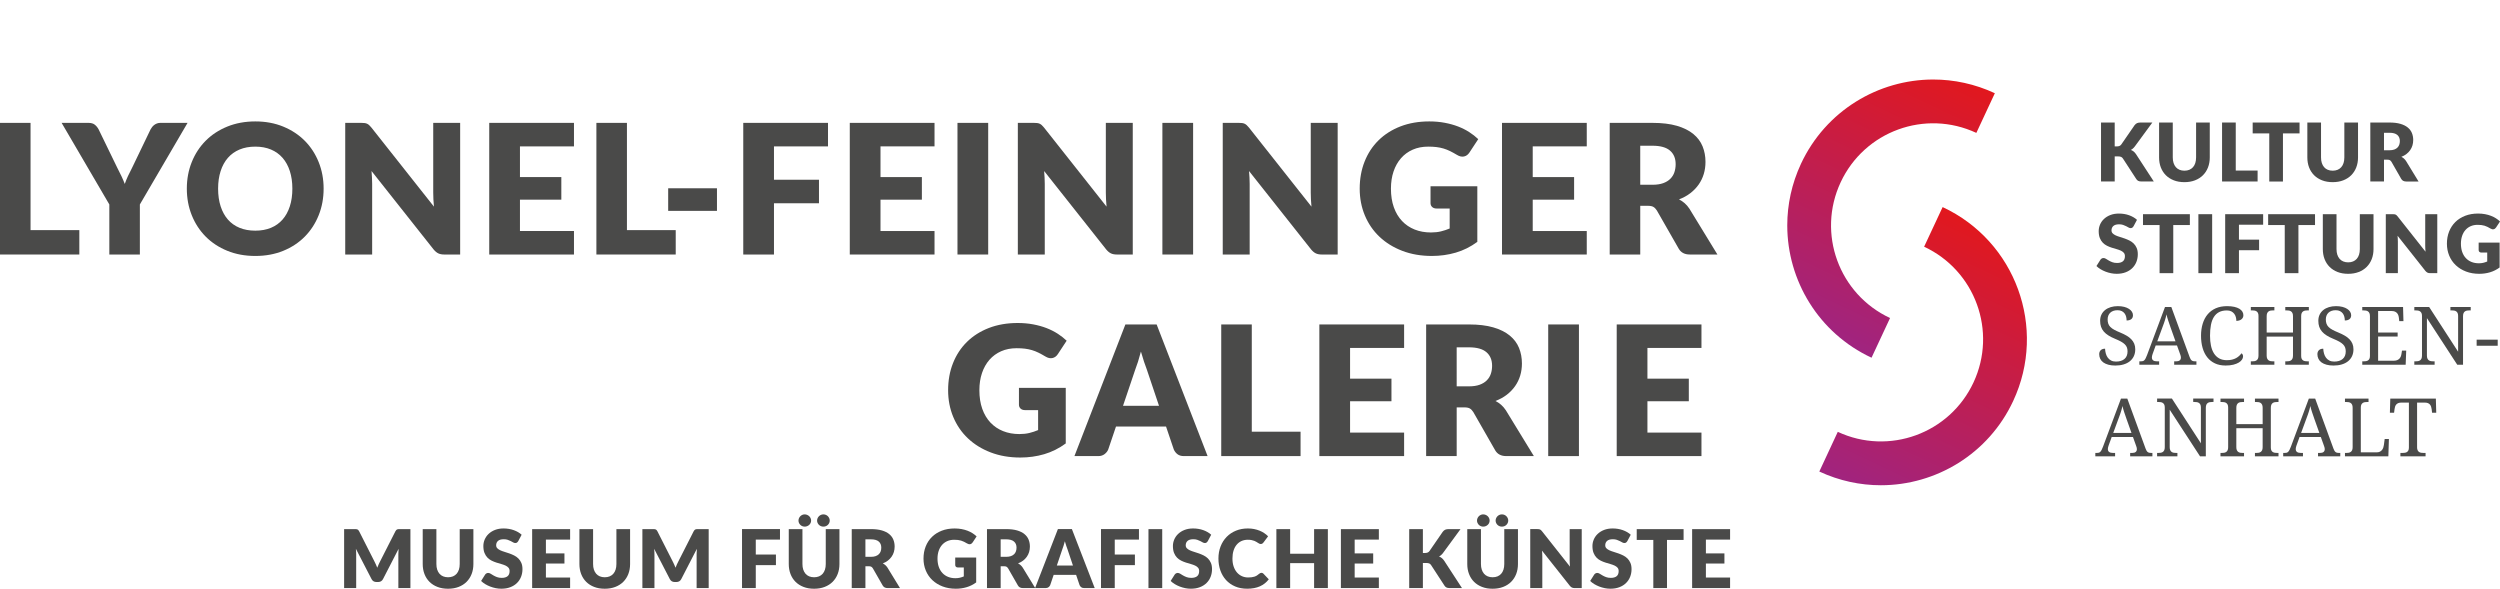 <?xml version="1.0" encoding="utf-8"?>
<!-- Generator: Adobe Illustrator 16.0.4, SVG Export Plug-In . SVG Version: 6.00 Build 0)  -->
<!DOCTYPE svg PUBLIC "-//W3C//DTD SVG 1.1//EN" "http://www.w3.org/Graphics/SVG/1.1/DTD/svg11.dtd">
<svg version="1.1" xmlns="http://www.w3.org/2000/svg" xmlns:xlink="http://www.w3.org/1999/xlink" x="0px" y="0px"
	 viewBox="0 0 297.454 70.047" enable-background="new 0 0 297.454 70.047"
	 xml:space="preserve">
<g id="Ebene_1">
	<g>
		<g>
			<path fill="#4A4A49" d="M251.611,17.42h0.26c0.241,0,0.414-0.075,0.52-0.226l1.58-2.292c0.093-0.122,0.193-0.206,0.301-0.253
				c0.107-0.046,0.241-0.07,0.402-0.07h1.415l-2.08,2.836c-0.147,0.196-0.307,0.337-0.477,0.423
				c0.122,0.045,0.232,0.108,0.332,0.188s0.192,0.185,0.279,0.313l2.119,3.255h-1.454c-0.094,0-0.173-0.006-0.238-0.019
				c-0.066-0.013-0.123-0.032-0.171-0.058c-0.049-0.025-0.091-0.057-0.126-0.094s-0.068-0.08-0.101-0.127l-1.589-2.441
				c-0.058-0.09-0.131-0.153-0.22-0.19c-0.088-0.037-0.207-0.056-0.358-0.056h-0.395v2.985h-1.628v-7.016h1.628V17.42z"/>
			<path fill="#4A4A49" d="M259.907,20.309c0.218,0,0.413-0.036,0.585-0.108s0.317-0.176,0.436-0.311
				c0.119-0.135,0.21-0.299,0.272-0.494c0.062-0.194,0.094-0.415,0.094-0.662v-4.155h1.628v4.155c0,0.431-0.07,0.825-0.21,1.185
				c-0.14,0.36-0.34,0.669-0.6,0.93c-0.26,0.26-0.576,0.462-0.948,0.606s-0.791,0.217-1.257,0.217c-0.469,0-0.89-0.072-1.262-0.217
				s-0.688-0.347-0.948-0.606c-0.26-0.26-0.459-0.57-0.598-0.93c-0.138-0.359-0.207-0.754-0.207-1.185v-4.155h1.628v4.151
				c0,0.247,0.031,0.468,0.094,0.662c0.062,0.194,0.153,0.359,0.272,0.496c0.118,0.137,0.264,0.241,0.436,0.313
				S259.688,20.309,259.907,20.309z"/>
			<path fill="#4A4A49" d="M266.013,20.294h2.6v1.3h-4.228v-7.016h1.628V20.294z"/>
		</g>
		<g>
			<path fill="#4A4A49" d="M273.604,14.579v1.291h-1.975v5.725h-1.628V15.87h-1.974v-1.291H273.604z"/>
			<path fill="#4A4A49" d="M277.547,20.309c0.218,0,0.413-0.036,0.585-0.108s0.317-0.176,0.436-0.311
				c0.119-0.135,0.21-0.299,0.272-0.494c0.062-0.194,0.094-0.415,0.094-0.662v-4.155h1.628v4.155c0,0.431-0.07,0.825-0.21,1.185
				c-0.14,0.36-0.34,0.669-0.6,0.93c-0.26,0.26-0.576,0.462-0.948,0.606s-0.791,0.217-1.257,0.217c-0.469,0-0.89-0.072-1.262-0.217
				s-0.688-0.347-0.948-0.606c-0.26-0.26-0.459-0.57-0.598-0.93c-0.138-0.359-0.207-0.754-0.207-1.185v-4.155h1.628v4.151
				c0,0.247,0.031,0.468,0.094,0.662c0.062,0.194,0.153,0.359,0.272,0.496c0.118,0.137,0.264,0.241,0.436,0.313
				S277.328,20.309,277.547,20.309z"/>
			<path fill="#4A4A49" d="M283.652,19v2.595h-1.628v-7.016h2.282c0.508,0,0.94,0.052,1.298,0.157
				c0.358,0.104,0.65,0.25,0.876,0.436c0.227,0.187,0.392,0.406,0.494,0.66c0.103,0.254,0.154,0.53,0.154,0.828
				c0,0.228-0.031,0.443-0.092,0.646c-0.062,0.202-0.151,0.389-0.272,0.561c-0.12,0.171-0.268,0.325-0.442,0.459
				s-0.377,0.246-0.604,0.333c0.109,0.055,0.21,0.123,0.304,0.205c0.093,0.082,0.176,0.179,0.25,0.291l1.492,2.441h-1.473
				c-0.273,0-0.469-0.103-0.588-0.308l-1.165-2.037c-0.055-0.087-0.115-0.15-0.183-0.19S284.191,19,284.066,19H283.652z
				 M283.652,17.877h0.654c0.222,0,0.41-0.028,0.566-0.084c0.155-0.056,0.283-0.134,0.383-0.234
				c0.099-0.099,0.171-0.216,0.216-0.349c0.045-0.133,0.068-0.277,0.068-0.431c0-0.308-0.101-0.549-0.302-0.722
				c-0.2-0.173-0.511-0.26-0.932-0.26h-0.654V17.877z"/>
		</g>
		<g>
			<path fill="#4A4A49" d="M253.859,26.911c-0.048,0.077-0.099,0.135-0.151,0.173s-0.121,0.058-0.205,0.058
				c-0.073,0-0.153-0.023-0.238-0.07c-0.085-0.047-0.181-0.099-0.288-0.157c-0.108-0.058-0.23-0.11-0.369-0.156
				c-0.138-0.047-0.295-0.07-0.472-0.07c-0.305,0-0.532,0.065-0.682,0.195c-0.148,0.13-0.224,0.306-0.224,0.527
				c0,0.141,0.045,0.258,0.135,0.352c0.09,0.093,0.208,0.173,0.354,0.241c0.146,0.067,0.312,0.129,0.5,0.185
				c0.188,0.056,0.38,0.119,0.576,0.188c0.195,0.069,0.388,0.15,0.575,0.243s0.354,0.212,0.501,0.356
				c0.146,0.144,0.264,0.32,0.354,0.527s0.135,0.457,0.135,0.749c0,0.324-0.056,0.627-0.168,0.91
				c-0.113,0.282-0.275,0.529-0.489,0.739c-0.214,0.21-0.477,0.375-0.79,0.496c-0.312,0.121-0.668,0.181-1.066,0.181
				c-0.218,0-0.44-0.022-0.667-0.067c-0.226-0.045-0.445-0.108-0.657-0.19c-0.212-0.082-0.41-0.179-0.597-0.291
				s-0.349-0.238-0.486-0.376l0.481-0.761c0.039-0.054,0.089-0.1,0.151-0.137c0.063-0.037,0.131-0.055,0.205-0.055
				c0.097,0,0.193,0.03,0.291,0.091c0.099,0.061,0.209,0.128,0.332,0.202c0.124,0.074,0.266,0.142,0.427,0.203
				c0.16,0.061,0.35,0.091,0.568,0.091c0.295,0,0.524-0.065,0.688-0.195c0.163-0.13,0.245-0.336,0.245-0.619
				c0-0.164-0.045-0.297-0.135-0.399s-0.208-0.188-0.354-0.255c-0.146-0.067-0.312-0.126-0.499-0.178
				c-0.186-0.051-0.377-0.108-0.572-0.171c-0.196-0.062-0.387-0.14-0.573-0.231s-0.353-0.212-0.498-0.361
				c-0.146-0.149-0.265-0.335-0.354-0.559s-0.135-0.499-0.135-0.826c0-0.263,0.053-0.52,0.159-0.77
				c0.105-0.25,0.262-0.474,0.467-0.669s0.458-0.352,0.756-0.469c0.299-0.117,0.641-0.176,1.025-0.176
				c0.216,0,0.425,0.017,0.629,0.05s0.397,0.083,0.58,0.149s0.354,0.145,0.513,0.236s0.301,0.195,0.426,0.311L253.859,26.911z"/>
			<path fill="#4A4A49" d="M260.553,25.485v1.291h-1.975v5.725h-1.628v-5.725h-1.974v-1.291H260.553z"/>
			<path fill="#4A4A49" d="M263.206,32.501h-1.638v-7.016h1.638V32.501z"/>
			<path fill="#4A4A49" d="M269.272,25.485v1.252h-2.879v1.777h2.397v1.257h-2.397v2.73h-1.638v-7.016H269.272z"/>
			<path fill="#4A4A49" d="M275.445,25.485v1.291h-1.975v5.725h-1.628v-5.725h-1.974v-1.291H275.445z"/>
			<path fill="#4A4A49" d="M279.389,31.215c0.218,0,0.413-0.036,0.585-0.108s0.317-0.176,0.436-0.311
				c0.119-0.135,0.21-0.299,0.272-0.494c0.062-0.194,0.094-0.415,0.094-0.662v-4.155h1.628v4.155c0,0.431-0.07,0.825-0.21,1.185
				c-0.14,0.36-0.34,0.669-0.6,0.93c-0.26,0.26-0.576,0.462-0.948,0.606s-0.791,0.217-1.257,0.217c-0.469,0-0.89-0.072-1.262-0.217
				s-0.688-0.347-0.948-0.606c-0.26-0.26-0.459-0.57-0.598-0.93c-0.138-0.359-0.207-0.754-0.207-1.185v-4.155h1.628v4.151
				c0,0.247,0.031,0.468,0.094,0.662c0.062,0.194,0.153,0.359,0.272,0.496c0.118,0.137,0.264,0.241,0.436,0.313
				S279.17,31.215,279.389,31.215z"/>
			<path fill="#4A4A49" d="M284.901,25.495c0.049,0.006,0.092,0.019,0.13,0.036c0.039,0.018,0.076,0.042,0.111,0.075
				s0.075,0.075,0.12,0.13l3.332,4.213c-0.013-0.135-0.022-0.266-0.029-0.393c-0.006-0.127-0.009-0.247-0.009-0.359v-3.712h1.435
				v7.016h-0.848c-0.125,0-0.23-0.02-0.315-0.06s-0.169-0.11-0.253-0.209l-3.308-4.18c0.01,0.122,0.018,0.242,0.024,0.359
				c0.006,0.117,0.01,0.227,0.01,0.33v3.761h-1.436v-7.016h0.857C284.794,25.485,284.854,25.489,284.901,25.495z"/>
			<path fill="#4A4A49" d="M296.258,32.4c-0.406,0.119-0.831,0.178-1.273,0.178c-0.578,0-1.104-0.091-1.577-0.272
				c-0.474-0.182-0.879-0.432-1.216-0.751c-0.337-0.319-0.598-0.698-0.78-1.136s-0.274-0.914-0.274-1.428
				c0-0.523,0.087-1.004,0.26-1.442c0.174-0.438,0.422-0.816,0.744-1.134c0.322-0.318,0.713-0.565,1.17-0.742
				c0.458-0.177,0.969-0.265,1.534-0.265c0.292,0,0.566,0.024,0.823,0.072c0.257,0.048,0.493,0.114,0.71,0.198
				s0.415,0.183,0.595,0.298c0.18,0.116,0.34,0.241,0.481,0.375l-0.472,0.718c-0.074,0.112-0.17,0.181-0.287,0.207
				c-0.117,0.025-0.243-0.003-0.378-0.087c-0.128-0.077-0.249-0.144-0.363-0.2s-0.23-0.102-0.349-0.137
				c-0.119-0.035-0.244-0.061-0.376-0.077s-0.279-0.024-0.443-0.024c-0.305,0-0.579,0.054-0.823,0.161
				c-0.244,0.108-0.451,0.259-0.623,0.455s-0.305,0.431-0.397,0.706s-0.14,0.58-0.14,0.917c0,0.373,0.052,0.703,0.154,0.992
				c0.103,0.289,0.248,0.533,0.436,0.732c0.188,0.199,0.412,0.351,0.674,0.455c0.262,0.104,0.552,0.157,0.869,0.157
				c0.196,0,0.373-0.02,0.532-0.058c0.159-0.039,0.313-0.09,0.465-0.154V30.05h-0.693c-0.103,0-0.183-0.027-0.241-0.082
				c-0.058-0.055-0.086-0.124-0.086-0.207v-0.896h2.494v2.961C297.046,32.09,296.663,32.281,296.258,32.4z"/>
		</g>
		<g>
			<path fill="#4A4A49" d="M251.684,43.493c-0.313,0-0.59-0.032-0.829-0.099c-0.24-0.065-0.44-0.157-0.603-0.274
				c-0.161-0.118-0.283-0.261-0.364-0.429c-0.081-0.167-0.122-0.352-0.122-0.552c0-0.194,0.061-0.352,0.181-0.471
				c0.121-0.119,0.293-0.179,0.515-0.179c0.01,0.201,0.04,0.394,0.092,0.578c0.052,0.186,0.13,0.349,0.233,0.489
				c0.104,0.142,0.234,0.254,0.395,0.339c0.16,0.084,0.353,0.127,0.578,0.127c0.433,0,0.771-0.104,1.014-0.312
				c0.243-0.209,0.364-0.509,0.364-0.9c0-0.176-0.025-0.331-0.075-0.466s-0.133-0.26-0.249-0.374s-0.269-0.224-0.458-0.329
				c-0.19-0.105-0.426-0.215-0.708-0.332c-0.298-0.122-0.559-0.253-0.78-0.393c-0.223-0.14-0.408-0.294-0.556-0.465
				s-0.257-0.361-0.329-0.571s-0.107-0.447-0.107-0.71c0-0.275,0.052-0.521,0.157-0.738c0.104-0.216,0.252-0.399,0.439-0.548
				c0.188-0.149,0.411-0.263,0.668-0.341c0.257-0.078,0.537-0.117,0.842-0.117c0.288,0,0.544,0.03,0.767,0.089
				c0.222,0.06,0.41,0.139,0.563,0.24c0.154,0.1,0.271,0.215,0.351,0.346c0.08,0.13,0.12,0.266,0.12,0.407
				c0,0.207-0.068,0.363-0.205,0.468c-0.136,0.105-0.32,0.157-0.552,0.157c0-0.15-0.019-0.298-0.055-0.444
				c-0.036-0.146-0.096-0.275-0.181-0.39c-0.085-0.114-0.196-0.208-0.334-0.28s-0.309-0.108-0.513-0.108
				c-0.185,0-0.351,0.026-0.496,0.077c-0.146,0.052-0.269,0.125-0.369,0.221s-0.177,0.211-0.23,0.346
				c-0.053,0.135-0.08,0.285-0.08,0.451c0,0.191,0.025,0.36,0.076,0.506c0.05,0.146,0.134,0.277,0.251,0.395
				c0.117,0.117,0.272,0.229,0.463,0.333c0.191,0.105,0.427,0.214,0.706,0.327c0.282,0.116,0.533,0.238,0.754,0.367
				c0.222,0.128,0.409,0.272,0.562,0.43s0.271,0.336,0.353,0.531c0.081,0.195,0.122,0.418,0.122,0.665
				c0,0.305-0.056,0.576-0.167,0.816c-0.111,0.239-0.271,0.442-0.478,0.608c-0.206,0.166-0.456,0.293-0.747,0.379
				C252.37,43.45,252.044,43.493,251.684,43.493z"/>
			<path fill="#4A4A49" d="M256.489,41.101l-0.366,1.011c-0.028,0.075-0.051,0.149-0.066,0.223c-0.016,0.074-0.023,0.138-0.023,0.19
				c0,0.163,0.053,0.282,0.158,0.357c0.104,0.075,0.266,0.113,0.481,0.113h0.222v0.404h-2.352v-0.404h0.184
				c0.094,0,0.174-0.01,0.239-0.03c0.066-0.021,0.126-0.06,0.179-0.115c0.054-0.057,0.104-0.134,0.153-0.23
				c0.049-0.098,0.103-0.223,0.162-0.376l2.135-5.718h0.752l2.178,5.958c0.037,0.101,0.075,0.184,0.115,0.249
				c0.039,0.066,0.085,0.118,0.139,0.158c0.053,0.039,0.114,0.066,0.183,0.082c0.069,0.016,0.151,0.023,0.245,0.023h0.127v0.404
				h-2.647v-0.404h0.221c0.386,0,0.579-0.153,0.579-0.461c0-0.054-0.008-0.108-0.021-0.164c-0.015-0.057-0.034-0.121-0.059-0.193
				l-0.386-1.076H256.489z M258.248,38.933c-0.101-0.286-0.191-0.553-0.274-0.802c-0.084-0.25-0.151-0.49-0.205-0.722
				c-0.021,0.116-0.048,0.228-0.077,0.336c-0.03,0.108-0.062,0.219-0.097,0.332s-0.074,0.231-0.117,0.355
				c-0.044,0.124-0.095,0.261-0.151,0.412l-0.653,1.772h2.173L258.248,38.933z"/>
		</g>
		<g>
			<path fill="#4A4A49" d="M264.976,36.426c0.329,0,0.615,0.027,0.858,0.082c0.242,0.055,0.444,0.131,0.606,0.228
				c0.161,0.097,0.282,0.212,0.361,0.343c0.08,0.132,0.12,0.274,0.12,0.428c0,0.103-0.021,0.197-0.063,0.28
				c-0.042,0.083-0.101,0.153-0.176,0.211s-0.164,0.103-0.266,0.134c-0.103,0.032-0.213,0.047-0.332,0.047
				c0-0.15-0.02-0.299-0.059-0.447s-0.104-0.28-0.192-0.397c-0.09-0.118-0.206-0.213-0.349-0.287s-0.318-0.111-0.528-0.111
				c-0.364,0-0.673,0.067-0.927,0.2s-0.461,0.328-0.621,0.583c-0.159,0.255-0.275,0.57-0.348,0.945
				c-0.072,0.375-0.108,0.804-0.108,1.286c0,0.43,0.038,0.823,0.113,1.18s0.194,0.664,0.357,0.92
				c0.163,0.255,0.37,0.453,0.623,0.595c0.252,0.141,0.556,0.211,0.91,0.211c0.234,0,0.442-0.022,0.623-0.068
				c0.18-0.045,0.339-0.105,0.477-0.181s0.26-0.162,0.364-0.261c0.105-0.099,0.198-0.201,0.28-0.309
				c0.053,0.035,0.097,0.082,0.132,0.142c0.034,0.06,0.052,0.138,0.052,0.235c0,0.122-0.042,0.246-0.125,0.373
				s-0.209,0.242-0.379,0.346c-0.169,0.104-0.384,0.189-0.644,0.257c-0.261,0.067-0.569,0.101-0.927,0.101
				c-0.479,0-0.901-0.084-1.265-0.254c-0.363-0.169-0.669-0.409-0.914-0.719c-0.247-0.311-0.433-0.684-0.558-1.119
				s-0.188-0.919-0.188-1.449c0-0.52,0.066-0.997,0.198-1.429c0.131-0.433,0.326-0.804,0.585-1.115
				c0.259-0.31,0.581-0.551,0.967-0.724C264.021,36.512,264.468,36.426,264.976,36.426z"/>
			<path fill="#4A4A49" d="M271.906,43.399v-0.404h0.127c0.11,0,0.213-0.008,0.309-0.023s0.179-0.048,0.249-0.097
				s0.127-0.118,0.169-0.209c0.043-0.091,0.063-0.212,0.063-0.362v-2.257h-3.132v2.257c0,0.15,0.021,0.271,0.063,0.362
				c0.043,0.091,0.1,0.16,0.17,0.209s0.154,0.081,0.251,0.097c0.098,0.016,0.199,0.023,0.306,0.023h0.127v0.404h-2.802v-0.404h0.122
				c0.109,0,0.212-0.008,0.308-0.023s0.18-0.048,0.252-0.097s0.128-0.118,0.169-0.209s0.062-0.212,0.062-0.362v-4.721
				c0-0.141-0.021-0.255-0.063-0.341c-0.043-0.086-0.1-0.153-0.172-0.2c-0.072-0.047-0.156-0.078-0.252-0.092
				c-0.096-0.014-0.196-0.021-0.303-0.021h-0.122v-0.404h2.802v0.404h-0.127c-0.106,0-0.208,0.008-0.306,0.023
				c-0.097,0.016-0.181,0.048-0.251,0.097c-0.07,0.048-0.127,0.118-0.17,0.209c-0.042,0.091-0.063,0.212-0.063,0.362v1.947h3.132
				v-1.947c0-0.15-0.021-0.271-0.063-0.362c-0.042-0.091-0.099-0.161-0.169-0.209c-0.07-0.049-0.153-0.081-0.249-0.097
				s-0.198-0.023-0.309-0.023h-0.127v-0.404h2.803v0.404h-0.122c-0.11,0-0.213,0.008-0.309,0.023S274.1,37,274.027,37.049
				c-0.072,0.048-0.129,0.118-0.17,0.209c-0.04,0.091-0.061,0.212-0.061,0.362v4.73c0,0.142,0.021,0.255,0.063,0.341
				c0.042,0.087,0.1,0.151,0.172,0.195c0.071,0.044,0.155,0.073,0.251,0.087c0.096,0.015,0.197,0.021,0.304,0.021h0.122v0.404
				H271.906z"/>
			<path fill="#4A4A49" d="M277.646,43.493c-0.313,0-0.59-0.032-0.829-0.099c-0.24-0.065-0.44-0.157-0.603-0.274
				c-0.161-0.118-0.283-0.261-0.364-0.429c-0.081-0.167-0.122-0.352-0.122-0.552c0-0.194,0.061-0.352,0.181-0.471
				c0.121-0.119,0.293-0.179,0.515-0.179c0.01,0.201,0.04,0.394,0.092,0.578c0.052,0.186,0.13,0.349,0.233,0.489
				c0.104,0.142,0.234,0.254,0.395,0.339c0.16,0.084,0.353,0.127,0.578,0.127c0.433,0,0.771-0.104,1.014-0.312
				c0.243-0.209,0.364-0.509,0.364-0.9c0-0.176-0.025-0.331-0.075-0.466s-0.133-0.26-0.249-0.374s-0.269-0.224-0.458-0.329
				c-0.19-0.105-0.426-0.215-0.708-0.332c-0.298-0.122-0.559-0.253-0.78-0.393c-0.223-0.14-0.408-0.294-0.556-0.465
				s-0.257-0.361-0.329-0.571s-0.107-0.447-0.107-0.71c0-0.275,0.052-0.521,0.157-0.738c0.104-0.216,0.252-0.399,0.439-0.548
				c0.188-0.149,0.411-0.263,0.668-0.341c0.257-0.078,0.537-0.117,0.842-0.117c0.288,0,0.544,0.03,0.767,0.089
				c0.222,0.06,0.41,0.139,0.563,0.24c0.154,0.1,0.271,0.215,0.351,0.346c0.08,0.13,0.12,0.266,0.12,0.407
				c0,0.207-0.068,0.363-0.205,0.468c-0.136,0.105-0.32,0.157-0.552,0.157c0-0.15-0.019-0.298-0.055-0.444
				c-0.036-0.146-0.096-0.275-0.181-0.39c-0.085-0.114-0.196-0.208-0.334-0.28s-0.309-0.108-0.513-0.108
				c-0.185,0-0.351,0.026-0.496,0.077c-0.146,0.052-0.269,0.125-0.369,0.221s-0.177,0.211-0.23,0.346
				c-0.053,0.135-0.08,0.285-0.08,0.451c0,0.191,0.025,0.36,0.076,0.506c0.05,0.146,0.134,0.277,0.251,0.395
				c0.117,0.117,0.272,0.229,0.463,0.333c0.191,0.105,0.427,0.214,0.706,0.327c0.282,0.116,0.533,0.238,0.754,0.367
				c0.222,0.128,0.409,0.272,0.562,0.43s0.271,0.336,0.353,0.531c0.081,0.195,0.122,0.418,0.122,0.665
				c0,0.305-0.056,0.576-0.167,0.816c-0.111,0.239-0.271,0.442-0.478,0.608c-0.206,0.166-0.456,0.293-0.747,0.379
				C278.333,43.45,278.007,43.493,277.646,43.493z"/>
			<path fill="#4A4A49" d="M282.951,42.92h1.857c0.154,0,0.285-0.021,0.393-0.063c0.108-0.042,0.198-0.1,0.271-0.172
				s0.129-0.156,0.17-0.251c0.04-0.096,0.068-0.197,0.084-0.304l0.066-0.414h0.503l-0.066,1.684h-5.162v-0.404h0.122
				c0.106,0,0.207-0.007,0.303-0.021c0.096-0.014,0.18-0.043,0.252-0.087s0.129-0.108,0.172-0.195
				c0.042-0.086,0.063-0.199,0.063-0.341v-4.73c0-0.15-0.021-0.271-0.062-0.362c-0.041-0.091-0.097-0.161-0.169-0.209
				c-0.072-0.049-0.156-0.081-0.252-0.097s-0.198-0.023-0.308-0.023h-0.122v-0.404h4.853l0.047,1.683h-0.499l-0.047-0.414
				c-0.013-0.106-0.037-0.208-0.072-0.303c-0.036-0.096-0.088-0.18-0.155-0.251c-0.067-0.072-0.152-0.129-0.254-0.172
				c-0.103-0.042-0.226-0.063-0.369-0.063h-1.618v2.563h2.323v0.47h-2.323V42.92z"/>
			<path fill="#4A4A49" d="M292.369,43.399l-3.61-5.548v4.453c0,0.15,0.021,0.271,0.063,0.362c0.042,0.091,0.099,0.16,0.169,0.209
				s0.154,0.081,0.252,0.097c0.097,0.016,0.198,0.023,0.305,0.023h0.127v0.404h-2.416v-0.404h0.122c0.109,0,0.212-0.008,0.308-0.023
				s0.18-0.048,0.252-0.097s0.128-0.118,0.169-0.209s0.062-0.212,0.062-0.362v-4.721c0-0.141-0.021-0.255-0.063-0.341
				c-0.043-0.086-0.1-0.153-0.172-0.2c-0.072-0.047-0.156-0.078-0.252-0.092c-0.096-0.014-0.196-0.021-0.303-0.021h-0.122v-0.404
				h1.763l3.447,5.323v-4.265c0-0.141-0.021-0.255-0.063-0.341c-0.043-0.086-0.1-0.153-0.172-0.2
				c-0.072-0.047-0.156-0.078-0.252-0.092c-0.096-0.014-0.196-0.021-0.303-0.021h-0.127v-0.404h2.417v0.404h-0.123
				c-0.109,0-0.212,0.008-0.308,0.023s-0.18,0.048-0.252,0.097c-0.071,0.048-0.128,0.118-0.169,0.209
				c-0.041,0.091-0.062,0.212-0.062,0.362v5.779H292.369z"/>
			<path fill="#4A4A49" d="M294.674,41.138v-0.724h2.506v0.724H294.674z"/>
		</g>
		<g>
			<path fill="#4A4A49" d="M251.251,51.998l-0.366,1.012c-0.028,0.075-0.051,0.149-0.066,0.223c-0.016,0.074-0.023,0.138-0.023,0.19
				c0,0.163,0.053,0.282,0.158,0.357c0.104,0.075,0.266,0.113,0.481,0.113h0.222v0.404h-2.352v-0.404h0.184
				c0.094,0,0.174-0.01,0.239-0.03c0.066-0.021,0.126-0.06,0.179-0.115c0.054-0.057,0.104-0.134,0.153-0.23
				c0.049-0.098,0.103-0.223,0.162-0.376l2.135-5.719h0.752l2.178,5.958c0.037,0.101,0.075,0.184,0.115,0.249
				c0.039,0.066,0.085,0.118,0.139,0.158c0.053,0.039,0.114,0.066,0.183,0.082c0.069,0.016,0.151,0.023,0.245,0.023h0.127v0.404
				h-2.647v-0.404h0.221c0.386,0,0.579-0.153,0.579-0.461c0-0.054-0.008-0.108-0.021-0.164c-0.015-0.057-0.034-0.121-0.059-0.193
				l-0.386-1.077H251.251z M253.01,49.831c-0.101-0.285-0.191-0.553-0.274-0.802c-0.084-0.249-0.151-0.49-0.205-0.722
				c-0.021,0.115-0.048,0.228-0.077,0.336c-0.03,0.108-0.062,0.219-0.097,0.331c-0.034,0.113-0.074,0.231-0.117,0.355
				c-0.044,0.124-0.095,0.261-0.151,0.411l-0.653,1.773h2.173L253.01,49.831z"/>
			<path fill="#4A4A49" d="M261.765,54.298l-3.61-5.549v4.453c0,0.15,0.021,0.271,0.063,0.362c0.042,0.091,0.099,0.16,0.169,0.209
				s0.154,0.081,0.252,0.097c0.097,0.016,0.198,0.023,0.305,0.023h0.127v0.404h-2.416v-0.404h0.122c0.109,0,0.212-0.008,0.308-0.023
				s0.18-0.048,0.252-0.097s0.128-0.118,0.169-0.209s0.062-0.212,0.062-0.362v-4.721c0-0.142-0.021-0.255-0.063-0.341
				c-0.043-0.086-0.1-0.153-0.172-0.2s-0.156-0.077-0.252-0.092c-0.096-0.014-0.196-0.021-0.303-0.021h-0.122v-0.405h1.763
				l3.447,5.323v-4.265c0-0.142-0.021-0.255-0.063-0.341c-0.043-0.086-0.1-0.153-0.172-0.2s-0.156-0.077-0.252-0.092
				c-0.096-0.014-0.196-0.021-0.303-0.021h-0.127v-0.405h2.417v0.405h-0.123c-0.109,0-0.212,0.008-0.308,0.023
				s-0.18,0.048-0.252,0.096c-0.071,0.049-0.128,0.119-0.169,0.21s-0.062,0.211-0.062,0.361v5.779H261.765z"/>
			<path fill="#4A4A49" d="M268.296,54.298v-0.404h0.127c0.11,0,0.213-0.008,0.309-0.023s0.179-0.048,0.249-0.097
				s0.127-0.118,0.169-0.209c0.043-0.091,0.063-0.212,0.063-0.362v-2.257h-3.132v2.257c0,0.15,0.021,0.271,0.063,0.362
				c0.043,0.091,0.1,0.16,0.17,0.209s0.154,0.081,0.251,0.097c0.098,0.016,0.199,0.023,0.306,0.023h0.127v0.404h-2.802v-0.404h0.122
				c0.109,0,0.212-0.008,0.308-0.023s0.18-0.048,0.252-0.097s0.128-0.118,0.169-0.209s0.062-0.212,0.062-0.362v-4.721
				c0-0.142-0.021-0.255-0.063-0.341c-0.043-0.086-0.1-0.153-0.172-0.2s-0.156-0.077-0.252-0.092
				c-0.096-0.014-0.196-0.021-0.303-0.021h-0.122v-0.405h2.802v0.405h-0.127c-0.106,0-0.208,0.008-0.306,0.023
				c-0.097,0.016-0.181,0.048-0.251,0.096c-0.07,0.049-0.127,0.119-0.17,0.21c-0.042,0.091-0.063,0.211-0.063,0.361v1.947h3.132
				v-1.947c0-0.15-0.021-0.271-0.063-0.361c-0.042-0.091-0.099-0.161-0.169-0.21c-0.07-0.048-0.153-0.08-0.249-0.096
				s-0.198-0.023-0.309-0.023h-0.127v-0.405h2.803v0.405h-0.122c-0.11,0-0.213,0.008-0.309,0.023s-0.179,0.048-0.251,0.096
				c-0.072,0.049-0.129,0.119-0.17,0.21c-0.04,0.091-0.061,0.211-0.061,0.361v4.73c0,0.142,0.021,0.255,0.063,0.341
				c0.042,0.087,0.1,0.151,0.172,0.195c0.071,0.044,0.155,0.073,0.251,0.087c0.096,0.015,0.197,0.021,0.304,0.021h0.122v0.404
				H268.296z"/>
			<path fill="#4A4A49" d="M273.604,51.998l-0.366,1.012c-0.028,0.075-0.051,0.149-0.066,0.223c-0.016,0.074-0.023,0.138-0.023,0.19
				c0,0.163,0.053,0.282,0.158,0.357c0.104,0.075,0.266,0.113,0.481,0.113h0.222v0.404h-2.352v-0.404h0.184
				c0.094,0,0.174-0.01,0.239-0.03c0.066-0.021,0.126-0.06,0.179-0.115c0.054-0.057,0.104-0.134,0.153-0.23
				c0.049-0.098,0.103-0.223,0.162-0.376l2.135-5.719h0.752l2.178,5.958c0.037,0.101,0.075,0.184,0.115,0.249
				c0.039,0.066,0.085,0.118,0.139,0.158c0.053,0.039,0.114,0.066,0.183,0.082c0.069,0.016,0.151,0.023,0.245,0.023h0.127v0.404
				h-2.647v-0.404h0.221c0.386,0,0.579-0.153,0.579-0.461c0-0.054-0.008-0.108-0.021-0.164c-0.015-0.057-0.034-0.121-0.059-0.193
				l-0.386-1.077H273.604z M275.363,49.831c-0.101-0.285-0.191-0.553-0.274-0.802c-0.084-0.249-0.151-0.49-0.205-0.722
				c-0.021,0.115-0.048,0.228-0.077,0.336c-0.03,0.108-0.062,0.219-0.097,0.331c-0.034,0.113-0.074,0.231-0.117,0.355
				c-0.044,0.124-0.095,0.261-0.151,0.411l-0.653,1.773h2.173L275.363,49.831z"/>
		</g>
		<g>
			<path fill="#4A4A49" d="M279.008,54.298v-0.404h0.122c0.109,0,0.212-0.008,0.308-0.023s0.18-0.048,0.252-0.097
				s0.128-0.118,0.169-0.209s0.062-0.212,0.062-0.362v-4.684c0-0.15-0.021-0.271-0.062-0.361s-0.097-0.161-0.169-0.21
				c-0.072-0.048-0.156-0.08-0.252-0.096s-0.198-0.023-0.308-0.023h-0.122v-0.405h2.802v0.405h-0.127
				c-0.106,0-0.207,0.007-0.303,0.021c-0.096,0.015-0.18,0.045-0.252,0.092s-0.129,0.114-0.172,0.2
				c-0.042,0.086-0.063,0.199-0.063,0.341v5.337h1.9c0.144,0,0.267-0.026,0.369-0.078c0.102-0.052,0.186-0.119,0.251-0.202
				c0.066-0.083,0.117-0.176,0.153-0.279s0.06-0.207,0.072-0.311l0.095-0.72h0.503l-0.066,2.069H279.008z"/>
			<path fill="#4A4A49" d="M287.587,53.202c0,0.15,0.021,0.271,0.063,0.362s0.099,0.16,0.169,0.209
				c0.071,0.049,0.155,0.081,0.252,0.097c0.098,0.016,0.199,0.023,0.306,0.023h0.221v0.404h-2.995v-0.404h0.222
				c0.106,0,0.207-0.007,0.303-0.021c0.096-0.014,0.18-0.043,0.252-0.087c0.071-0.044,0.129-0.108,0.171-0.195
				c0.043-0.086,0.063-0.199,0.063-0.341v-5.346h-0.921c-0.142,0-0.26,0.021-0.355,0.063c-0.096,0.042-0.174,0.1-0.235,0.171
				c-0.061,0.072-0.106,0.156-0.136,0.252c-0.03,0.096-0.051,0.196-0.063,0.304l-0.052,0.413h-0.499l0.048-1.684h5.421l0.047,1.684
				h-0.498l-0.047-0.413c-0.013-0.107-0.034-0.208-0.066-0.304c-0.031-0.096-0.076-0.18-0.136-0.252
				c-0.06-0.071-0.138-0.129-0.235-0.171c-0.097-0.043-0.218-0.063-0.362-0.063h-0.936V53.202z"/>
		</g>
		<g>
			<path fill="#4A4A49" d="M3.634,27.38h5.805v2.902H0V14.62h3.634V27.38z"/>
			<path fill="#4A4A49" d="M16.641,24.327v5.956h-3.633v-5.956L7.332,14.62h3.203c0.315,0,0.564,0.073,0.747,0.22
				c0.183,0.147,0.335,0.335,0.457,0.564l2.214,4.558c0.187,0.358,0.353,0.693,0.5,1.005c0.147,0.312,0.278,0.618,0.393,0.919
				c0.107-0.308,0.233-0.618,0.376-0.93c0.144-0.312,0.308-0.643,0.495-0.994l2.193-4.558c0.05-0.093,0.111-0.187,0.183-0.28
				c0.071-0.093,0.156-0.177,0.252-0.252s0.208-0.136,0.333-0.183s0.264-0.07,0.414-0.07h3.225L16.641,24.327z"/>
		</g>
		<g>
			<path fill="#4A4A49" d="M38.505,22.445c0,1.133-0.195,2.186-0.586,3.161s-0.94,1.822-1.65,2.542s-1.564,1.285-2.564,1.693
				c-1,0.409-2.109,0.613-3.327,0.613s-2.329-0.204-3.333-0.613c-1.003-0.408-1.861-0.973-2.575-1.693
				c-0.713-0.72-1.265-1.568-1.655-2.542s-0.586-2.028-0.586-3.161c0-1.132,0.195-2.186,0.586-3.16s0.942-1.82,1.655-2.537
				c0.713-0.717,1.571-1.279,2.575-1.688c1.003-0.408,2.114-0.613,3.333-0.613s2.328,0.207,3.327,0.618
				c1,0.413,1.854,0.977,2.564,1.693s1.259,1.562,1.65,2.537S38.505,21.32,38.505,22.445z M34.786,22.445
				c0-0.774-0.101-1.471-0.301-2.091c-0.201-0.62-0.489-1.145-0.865-1.575c-0.376-0.43-0.837-0.76-1.381-0.989
				c-0.545-0.229-1.165-0.344-1.86-0.344c-0.703,0-1.328,0.115-1.876,0.344c-0.548,0.229-1.01,0.559-1.387,0.989
				c-0.376,0.43-0.665,0.955-0.865,1.575c-0.201,0.62-0.301,1.317-0.301,2.091c0,0.781,0.101,1.482,0.301,2.102
				c0.201,0.62,0.489,1.145,0.865,1.575c0.376,0.43,0.838,0.758,1.387,0.983c0.548,0.226,1.173,0.339,1.876,0.339
				c0.695,0,1.315-0.113,1.86-0.339c0.544-0.226,1.005-0.554,1.381-0.983c0.376-0.43,0.665-0.955,0.865-1.575
				C34.686,23.927,34.786,23.227,34.786,22.445z"/>
			<path fill="#4A4A49" d="M43.386,14.641c0.107,0.014,0.204,0.041,0.29,0.081s0.168,0.095,0.247,0.167
				c0.079,0.072,0.168,0.168,0.269,0.291l7.439,9.406c-0.029-0.301-0.05-0.593-0.064-0.876c-0.015-0.283-0.021-0.55-0.021-0.801
				V14.62h3.204v15.663h-1.892c-0.28,0-0.515-0.045-0.704-0.134c-0.19-0.09-0.378-0.246-0.564-0.468l-7.385-9.331
				c0.021,0.272,0.039,0.54,0.054,0.801c0.014,0.262,0.021,0.507,0.021,0.737v8.396h-3.204V14.62h1.914
				C43.146,14.62,43.279,14.626,43.386,14.641z"/>
			<path fill="#4A4A49" d="M68.293,14.62v2.795h-6.428v3.655h4.923v2.688h-4.923v3.73h6.428v2.795H58.21V14.62H68.293z"/>
			<path fill="#4A4A49" d="M74.593,27.38h5.805v2.902h-9.438V14.62h3.634V27.38z"/>
		</g>
		<g>
			<path fill="#4A4A49" d="M79.501,22.402h5.805v2.688h-5.805V22.402z"/>
			<path fill="#4A4A49" d="M98.517,14.62v2.795h-6.428v3.967h5.354v2.806h-5.354v6.095h-3.655V14.62H98.517z"/>
			<path fill="#4A4A49" d="M111.191,14.62v2.795h-6.428v3.655h4.923v2.688h-4.923v3.73h6.428v2.795h-10.083V14.62H111.191z"/>
			<path fill="#4A4A49" d="M117.577,30.282h-3.655V14.62h3.655V30.282z"/>
			<path fill="#4A4A49" d="M123.414,14.641c0.107,0.014,0.204,0.041,0.29,0.081s0.168,0.095,0.247,0.167
				c0.079,0.072,0.168,0.168,0.269,0.291l7.439,9.406c-0.029-0.301-0.05-0.593-0.064-0.876c-0.015-0.283-0.021-0.55-0.021-0.801
				V14.62h3.204v15.663h-1.892c-0.28,0-0.515-0.045-0.704-0.134c-0.19-0.09-0.378-0.246-0.564-0.468l-7.385-9.331
				c0.021,0.272,0.039,0.54,0.054,0.801c0.014,0.262,0.021,0.507,0.021,0.737v8.396h-3.204V14.62h1.914
				C123.174,14.62,123.307,14.626,123.414,14.641z"/>
			<path fill="#4A4A49" d="M141.958,30.282h-3.655V14.62h3.655V30.282z"/>
			<path fill="#4A4A49" d="M147.795,14.641c0.107,0.014,0.204,0.041,0.29,0.081s0.169,0.095,0.247,0.167
				c0.079,0.072,0.168,0.168,0.27,0.291l7.438,9.406c-0.028-0.301-0.05-0.593-0.064-0.876c-0.015-0.283-0.021-0.55-0.021-0.801
				V14.62h3.203v15.663h-1.892c-0.279,0-0.515-0.045-0.704-0.134c-0.19-0.09-0.378-0.246-0.564-0.468l-7.386-9.331
				c0.021,0.272,0.039,0.54,0.055,0.801c0.014,0.262,0.021,0.507,0.021,0.737v8.396h-3.204V14.62h1.914
				C147.555,14.62,147.688,14.626,147.795,14.641z"/>
			<path fill="#4A4A49" d="M173.213,30.057c-0.906,0.265-1.854,0.397-2.843,0.397c-1.29,0-2.464-0.202-3.521-0.607
				c-1.058-0.405-1.962-0.964-2.715-1.677c-0.752-0.713-1.333-1.559-1.741-2.537c-0.408-0.978-0.613-2.041-0.613-3.188
				c0-1.168,0.194-2.241,0.581-3.219c0.387-0.979,0.94-1.822,1.661-2.532c0.72-0.709,1.591-1.261,2.612-1.656
				c1.021-0.394,2.162-0.591,3.424-0.591c0.651,0,1.265,0.054,1.838,0.162s1.102,0.254,1.586,0.44
				c0.483,0.187,0.926,0.409,1.327,0.667c0.401,0.258,0.76,0.538,1.075,0.839l-1.054,1.602c-0.165,0.251-0.378,0.405-0.64,0.462
				c-0.262,0.057-0.543-0.007-0.844-0.194c-0.287-0.172-0.558-0.32-0.812-0.446c-0.255-0.125-0.515-0.228-0.779-0.307
				c-0.266-0.079-0.545-0.136-0.839-0.172c-0.294-0.036-0.623-0.054-0.988-0.054c-0.682,0-1.294,0.12-1.839,0.36
				c-0.545,0.24-1.009,0.579-1.392,1.016c-0.384,0.437-0.68,0.962-0.888,1.575c-0.207,0.613-0.312,1.295-0.312,2.048
				c0,0.832,0.115,1.57,0.344,2.215c0.229,0.645,0.554,1.189,0.974,1.634c0.419,0.444,0.921,0.783,1.505,1.016
				s1.23,0.349,1.94,0.349c0.437,0,0.833-0.043,1.188-0.129s0.7-0.201,1.037-0.344v-2.375h-1.548c-0.229,0-0.408-0.061-0.537-0.183
				c-0.129-0.122-0.193-0.276-0.193-0.462v-2h5.568v6.611C174.975,29.365,174.12,29.792,173.213,30.057z"/>
			<path fill="#4A4A49" d="M188.795,14.62v2.795h-6.429v3.655h4.924v2.688h-4.924v3.73h6.429v2.795h-10.084V14.62H188.795z"/>
			<path fill="#4A4A49" d="M195.159,24.488v5.794h-3.634V14.62h5.096c1.132,0,2.098,0.116,2.897,0.349
				c0.799,0.233,1.451,0.558,1.956,0.973s0.872,0.907,1.102,1.473s0.345,1.183,0.345,1.849c0,0.509-0.068,0.989-0.205,1.44
				c-0.136,0.451-0.338,0.869-0.606,1.252c-0.27,0.383-0.599,0.726-0.989,1.026c-0.391,0.301-0.841,0.548-1.35,0.742
				c0.244,0.122,0.47,0.274,0.678,0.457s0.394,0.399,0.559,0.65l3.333,5.45h-3.29c-0.609,0-1.046-0.229-1.312-0.688l-2.602-4.547
				c-0.122-0.193-0.258-0.335-0.408-0.424c-0.15-0.09-0.365-0.135-0.645-0.135H195.159z M195.159,21.983h1.462
				c0.494,0,0.915-0.063,1.263-0.188c0.348-0.125,0.633-0.299,0.854-0.521c0.223-0.222,0.384-0.482,0.484-0.78
				c0.101-0.297,0.15-0.618,0.15-0.962c0-0.688-0.224-1.226-0.672-1.612c-0.448-0.387-1.142-0.581-2.08-0.581h-1.462V21.983z"/>
		</g>
		<g>
			<path fill="#4A4A49" d="M124.241,54.041c-0.907,0.265-1.854,0.397-2.843,0.397c-1.29,0-2.464-0.202-3.521-0.607
				c-1.057-0.404-1.961-0.964-2.714-1.677c-0.752-0.713-1.333-1.559-1.741-2.537c-0.409-0.979-0.613-2.041-0.613-3.188
				c0-1.168,0.193-2.241,0.581-3.22c0.387-0.978,0.94-1.822,1.661-2.531c0.72-0.709,1.591-1.261,2.612-1.656
				c1.021-0.394,2.163-0.591,3.424-0.591c0.652,0,1.265,0.054,1.838,0.162s1.102,0.254,1.585,0.44
				c0.484,0.187,0.926,0.409,1.328,0.667c0.401,0.258,0.76,0.538,1.075,0.839l-1.054,1.602c-0.165,0.251-0.378,0.405-0.64,0.462
				c-0.262,0.058-0.542-0.007-0.844-0.193c-0.287-0.172-0.557-0.32-0.812-0.446c-0.254-0.125-0.514-0.228-0.779-0.306
				c-0.265-0.079-0.545-0.137-0.838-0.173c-0.294-0.035-0.624-0.054-0.989-0.054c-0.681,0-1.293,0.12-1.838,0.36
				c-0.544,0.24-1.009,0.579-1.392,1.016c-0.383,0.438-0.679,0.963-0.887,1.575c-0.208,0.613-0.312,1.296-0.312,2.048
				c0,0.832,0.115,1.569,0.344,2.215c0.229,0.645,0.554,1.189,0.973,1.634c0.419,0.444,0.921,0.783,1.505,1.016
				c0.584,0.233,1.23,0.35,1.94,0.35c0.437,0,0.833-0.043,1.188-0.129c0.355-0.086,0.701-0.2,1.038-0.344v-2.376h-1.548
				c-0.229,0-0.409-0.061-0.538-0.183s-0.194-0.276-0.194-0.463V46.15h5.569v6.611C126.002,53.35,125.147,53.775,124.241,54.041z"/>
			<path fill="#4A4A49" d="M143.682,54.267h-2.816c-0.315,0-0.57-0.073-0.763-0.221c-0.193-0.146-0.34-0.335-0.441-0.564
				l-0.924-2.73h-5.956l-0.924,2.73c-0.079,0.201-0.221,0.382-0.425,0.543s-0.457,0.242-0.758,0.242h-2.838l6.063-15.663h3.719
				L143.682,54.267z M133.62,48.279h4.279l-1.441-4.29c-0.107-0.271-0.222-0.593-0.344-0.962c-0.122-0.369-0.244-0.769-0.366-1.198
				c-0.115,0.437-0.231,0.842-0.349,1.215c-0.118,0.372-0.231,0.695-0.339,0.967L133.62,48.279z"/>
			<path fill="#4A4A49" d="M148.938,51.364h5.805v2.902h-9.438V38.604h3.634V51.364z"/>
			<path fill="#4A4A49" d="M167.063,38.604v2.794h-6.429v3.655h4.924v2.688h-4.924v3.73h6.429v2.795h-10.084V38.604H167.063z"/>
			<path fill="#4A4A49" d="M173.319,48.473v5.794h-3.634V38.604h5.096c1.132,0,2.098,0.116,2.897,0.349
				c0.799,0.233,1.451,0.558,1.956,0.973s0.872,0.907,1.102,1.472c0.229,0.566,0.345,1.183,0.345,1.85
				c0,0.509-0.068,0.989-0.205,1.44c-0.136,0.451-0.338,0.869-0.606,1.252c-0.27,0.384-0.599,0.726-0.989,1.027
				c-0.391,0.301-0.841,0.548-1.35,0.741c0.244,0.122,0.47,0.274,0.678,0.457s0.394,0.399,0.559,0.65l3.333,5.45h-3.29
				c-0.609,0-1.046-0.229-1.312-0.688l-2.602-4.547c-0.122-0.193-0.258-0.335-0.408-0.425c-0.15-0.089-0.365-0.134-0.645-0.134
				H173.319z M173.319,45.968h1.462c0.494,0,0.915-0.062,1.263-0.188c0.348-0.125,0.633-0.299,0.854-0.521
				c0.223-0.222,0.384-0.481,0.484-0.779c0.101-0.297,0.15-0.618,0.15-0.962c0-0.688-0.224-1.226-0.672-1.612
				s-1.142-0.581-2.08-0.581h-1.462V45.968z"/>
			<path fill="#4A4A49" d="M187.864,54.267h-3.655V38.604h3.655V54.267z"/>
		</g>
		<g>
			<path fill="#4A4A49" d="M202.443,38.604v2.794h-6.429v3.655h4.924v2.688h-4.924v3.73h6.429v2.795h-10.084V38.604H202.443z"/>
		</g>
		<g>
			<path fill="#4A4A49" d="M44.717,67.144c0.06,0.131,0.116,0.267,0.171,0.404c0.055-0.142,0.111-0.279,0.171-0.414
				s0.123-0.264,0.19-0.386l1.801-3.544c0.032-0.061,0.065-0.108,0.099-0.142c0.034-0.034,0.071-0.059,0.113-0.075
				c0.042-0.016,0.089-0.025,0.142-0.028c0.053-0.003,0.115-0.005,0.185-0.005h1.243v7.016h-1.435v-4.035
				c0-0.195,0.01-0.407,0.029-0.636l-1.858,3.606c-0.058,0.112-0.136,0.197-0.234,0.256c-0.098,0.058-0.209,0.086-0.334,0.086
				h-0.222c-0.125,0-0.237-0.028-0.334-0.086c-0.098-0.059-0.176-0.144-0.233-0.256l-1.869-3.611
				c0.013,0.112,0.022,0.224,0.029,0.335c0.006,0.11,0.009,0.213,0.009,0.306v4.035h-1.435v-7.016h1.243
				c0.07,0,0.132,0.002,0.185,0.005c0.053,0.003,0.101,0.013,0.142,0.028c0.042,0.017,0.08,0.041,0.113,0.075
				c0.034,0.033,0.066,0.081,0.099,0.142l1.806,3.559C44.596,66.885,44.658,67.012,44.717,67.144z"/>
			<path fill="#4A4A49" d="M53.31,68.684c0.218,0,0.414-0.036,0.585-0.107c0.171-0.072,0.317-0.176,0.436-0.311
				c0.119-0.136,0.209-0.3,0.272-0.494s0.094-0.415,0.094-0.662v-4.155h1.628v4.155c0,0.431-0.07,0.825-0.209,1.185
				s-0.34,0.669-0.6,0.93c-0.26,0.26-0.576,0.462-0.949,0.606s-0.791,0.217-1.257,0.217c-0.469,0-0.889-0.072-1.261-0.217
				c-0.373-0.145-0.689-0.347-0.949-0.606c-0.26-0.261-0.459-0.57-0.597-0.93s-0.207-0.754-0.207-1.185v-4.155h1.627v4.15
				c0,0.247,0.031,0.468,0.094,0.662c0.063,0.194,0.153,0.359,0.272,0.496c0.119,0.137,0.264,0.241,0.436,0.313
				C52.896,68.647,53.091,68.684,53.31,68.684z"/>
			<path fill="#4A4A49" d="M61.664,64.379c-0.048,0.077-0.099,0.135-0.152,0.174c-0.053,0.038-0.121,0.058-0.205,0.058
				c-0.074,0-0.153-0.023-0.238-0.069c-0.085-0.047-0.181-0.1-0.289-0.157c-0.107-0.058-0.23-0.109-0.368-0.156
				s-0.295-0.069-0.472-0.069c-0.305,0-0.532,0.064-0.682,0.194s-0.224,0.306-0.224,0.527c0,0.142,0.045,0.259,0.135,0.352
				s0.208,0.174,0.354,0.241c0.146,0.067,0.313,0.129,0.5,0.185c0.188,0.057,0.38,0.119,0.576,0.188s0.388,0.149,0.575,0.243
				c0.188,0.093,0.354,0.212,0.501,0.356c0.146,0.145,0.264,0.32,0.354,0.527c0.09,0.207,0.135,0.456,0.135,0.748
				c0,0.324-0.056,0.628-0.168,0.91c-0.113,0.283-0.275,0.529-0.489,0.739c-0.214,0.21-0.477,0.376-0.79,0.496
				s-0.668,0.181-1.066,0.181c-0.218,0-0.44-0.022-0.667-0.067c-0.226-0.045-0.445-0.108-0.657-0.19s-0.411-0.179-0.597-0.291
				s-0.348-0.237-0.486-0.376l0.481-0.761c0.039-0.055,0.089-0.101,0.152-0.137c0.062-0.037,0.131-0.056,0.205-0.056
				c0.096,0,0.193,0.03,0.292,0.092c0.098,0.061,0.208,0.128,0.332,0.202c0.124,0.073,0.266,0.141,0.426,0.202
				c0.161,0.061,0.35,0.091,0.568,0.091c0.295,0,0.524-0.064,0.688-0.194c0.164-0.13,0.246-0.337,0.246-0.619
				c0-0.164-0.045-0.297-0.135-0.399c-0.09-0.103-0.208-0.188-0.354-0.255c-0.146-0.067-0.312-0.127-0.499-0.179
				c-0.186-0.051-0.377-0.108-0.573-0.171c-0.196-0.062-0.387-0.14-0.573-0.231c-0.186-0.091-0.353-0.212-0.499-0.36
				c-0.146-0.149-0.264-0.336-0.354-0.559c-0.09-0.224-0.135-0.499-0.135-0.826c0-0.264,0.053-0.521,0.159-0.771
				s0.262-0.474,0.467-0.669c0.206-0.196,0.458-0.353,0.756-0.47c0.298-0.117,0.64-0.176,1.025-0.176
				c0.215,0,0.425,0.017,0.628,0.051c0.204,0.033,0.397,0.083,0.58,0.149c0.183,0.065,0.354,0.144,0.513,0.235
				c0.159,0.092,0.301,0.195,0.426,0.311L61.664,64.379z"/>
			<path fill="#4A4A49" d="M67.833,62.954v1.252h-2.88v1.637h2.206v1.204h-2.206v1.671h2.88v1.252h-4.517v-7.016H67.833z"/>
			<path fill="#4A4A49" d="M71.954,68.684c0.218,0,0.414-0.036,0.585-0.107c0.171-0.072,0.317-0.176,0.436-0.311
				c0.119-0.136,0.209-0.3,0.272-0.494s0.094-0.415,0.094-0.662v-4.155h1.628v4.155c0,0.431-0.07,0.825-0.209,1.185
				s-0.34,0.669-0.6,0.93c-0.26,0.26-0.576,0.462-0.949,0.606s-0.791,0.217-1.257,0.217c-0.469,0-0.889-0.072-1.261-0.217
				c-0.373-0.145-0.689-0.347-0.949-0.606c-0.26-0.261-0.459-0.57-0.597-0.93s-0.207-0.754-0.207-1.185v-4.155h1.627v4.15
				c0,0.247,0.031,0.468,0.094,0.662c0.063,0.194,0.153,0.359,0.272,0.496c0.119,0.137,0.264,0.241,0.436,0.313
				C71.541,68.647,71.736,68.684,71.954,68.684z"/>
			<path fill="#4A4A49" d="M80.205,67.144c0.06,0.131,0.116,0.267,0.171,0.404c0.055-0.142,0.111-0.279,0.171-0.414
				s0.123-0.264,0.19-0.386l1.801-3.544c0.032-0.061,0.065-0.108,0.099-0.142c0.034-0.034,0.071-0.059,0.113-0.075
				c0.042-0.016,0.089-0.025,0.142-0.028c0.053-0.003,0.115-0.005,0.185-0.005h1.243v7.016h-1.435v-4.035
				c0-0.195,0.01-0.407,0.029-0.636l-1.858,3.606c-0.058,0.112-0.136,0.197-0.234,0.256c-0.098,0.058-0.209,0.086-0.334,0.086
				h-0.222c-0.125,0-0.237-0.028-0.334-0.086c-0.098-0.059-0.176-0.144-0.233-0.256l-1.869-3.611
				c0.013,0.112,0.022,0.224,0.029,0.335c0.006,0.11,0.009,0.213,0.009,0.306v4.035h-1.435v-7.016h1.243
				c0.07,0,0.132,0.002,0.185,0.005c0.053,0.003,0.101,0.013,0.142,0.028c0.042,0.017,0.08,0.041,0.113,0.075
				c0.034,0.033,0.066,0.081,0.099,0.142l1.806,3.559C80.084,66.885,80.146,67.012,80.205,67.144z"/>
			<path fill="#4A4A49" d="M92.804,62.954v1.252h-2.88v1.776h2.398v1.257h-2.398v2.73h-1.637v-7.016H92.804z"/>
			<path fill="#4A4A49" d="M96.863,68.684c0.218,0,0.414-0.036,0.585-0.107c0.171-0.072,0.317-0.176,0.436-0.311
				c0.119-0.136,0.209-0.3,0.272-0.494s0.094-0.415,0.094-0.662v-4.155h1.628v4.155c0,0.431-0.07,0.825-0.209,1.185
				s-0.34,0.669-0.6,0.93c-0.26,0.26-0.576,0.462-0.949,0.606s-0.791,0.217-1.257,0.217c-0.469,0-0.889-0.072-1.261-0.217
				c-0.373-0.145-0.689-0.347-0.949-0.606c-0.26-0.261-0.459-0.57-0.597-0.93s-0.207-0.754-0.207-1.185v-4.155h1.627v4.15
				c0,0.247,0.031,0.468,0.094,0.662c0.063,0.194,0.153,0.359,0.272,0.496c0.119,0.137,0.264,0.241,0.436,0.313
				C96.45,68.647,96.645,68.684,96.863,68.684z M96.507,61.938c0,0.104-0.021,0.198-0.061,0.284
				c-0.04,0.087-0.095,0.163-0.166,0.229c-0.071,0.065-0.152,0.117-0.246,0.153c-0.093,0.037-0.192,0.056-0.298,0.056
				c-0.097,0-0.189-0.019-0.277-0.056c-0.088-0.036-0.167-0.088-0.234-0.153c-0.067-0.066-0.121-0.143-0.161-0.229
				c-0.04-0.086-0.06-0.181-0.06-0.284c0-0.099,0.02-0.193,0.06-0.283s0.094-0.169,0.161-0.236s0.146-0.12,0.234-0.159
				c0.088-0.038,0.18-0.058,0.277-0.058c0.106,0,0.205,0.02,0.298,0.058c0.093,0.039,0.175,0.092,0.246,0.159
				s0.126,0.146,0.166,0.236S96.507,61.839,96.507,61.938z M98.722,61.938c0,0.104-0.02,0.198-0.06,0.284
				c-0.041,0.087-0.094,0.163-0.162,0.229c-0.067,0.065-0.147,0.117-0.238,0.153c-0.091,0.037-0.188,0.056-0.292,0.056
				c-0.103,0-0.2-0.019-0.291-0.056c-0.092-0.036-0.171-0.088-0.238-0.153c-0.067-0.066-0.122-0.143-0.162-0.229
				c-0.04-0.086-0.06-0.181-0.06-0.284c0-0.099,0.02-0.193,0.06-0.283s0.094-0.169,0.162-0.236s0.146-0.12,0.238-0.159
				c0.091-0.038,0.188-0.058,0.291-0.058c0.103,0,0.2,0.02,0.292,0.058c0.091,0.039,0.171,0.092,0.238,0.159
				s0.121,0.146,0.162,0.236C98.702,61.744,98.722,61.839,98.722,61.938z"/>
			<path fill="#4A4A49" d="M102.969,67.374v2.596h-1.628v-7.016h2.283c0.507,0,0.939,0.052,1.298,0.156
				c0.358,0.104,0.65,0.25,0.876,0.436c0.227,0.187,0.391,0.406,0.494,0.66c0.103,0.254,0.154,0.529,0.154,0.828
				c0,0.228-0.031,0.443-0.092,0.646s-0.151,0.389-0.272,0.561c-0.12,0.172-0.268,0.325-0.443,0.46s-0.376,0.245-0.604,0.332
				c0.109,0.055,0.21,0.123,0.304,0.205c0.093,0.082,0.176,0.179,0.25,0.291l1.493,2.441h-1.473c-0.273,0-0.469-0.103-0.587-0.309
				l-1.166-2.036c-0.055-0.087-0.115-0.15-0.183-0.19c-0.067-0.04-0.164-0.061-0.289-0.061H102.969z M102.969,66.252h0.655
				c0.222,0,0.41-0.027,0.566-0.084c0.155-0.056,0.283-0.134,0.383-0.233c0.099-0.1,0.171-0.216,0.216-0.349
				c0.045-0.134,0.067-0.277,0.067-0.432c0-0.308-0.1-0.549-0.301-0.722c-0.201-0.174-0.511-0.261-0.932-0.261h-0.655V66.252z"/>
			<path fill="#4A4A49" d="M115,69.868c-0.406,0.119-0.831,0.179-1.273,0.179c-0.578,0-1.104-0.091-1.577-0.272
				c-0.474-0.181-0.879-0.432-1.216-0.751c-0.337-0.319-0.597-0.698-0.78-1.137c-0.183-0.438-0.274-0.914-0.274-1.428
				c0-0.522,0.087-1.004,0.26-1.441c0.173-0.438,0.421-0.816,0.744-1.135c0.323-0.317,0.713-0.564,1.17-0.741
				c0.457-0.177,0.968-0.265,1.534-0.265c0.292,0,0.566,0.024,0.823,0.072s0.494,0.114,0.71,0.197
				c0.217,0.084,0.415,0.183,0.595,0.299c0.18,0.115,0.34,0.24,0.482,0.375l-0.472,0.718c-0.074,0.112-0.169,0.182-0.287,0.207
				s-0.243-0.003-0.378-0.087c-0.128-0.077-0.25-0.144-0.363-0.199c-0.114-0.057-0.23-0.103-0.349-0.138
				c-0.119-0.035-0.244-0.061-0.376-0.077c-0.131-0.016-0.279-0.023-0.443-0.023c-0.305,0-0.58,0.054-0.823,0.161
				c-0.244,0.107-0.452,0.259-0.624,0.455c-0.172,0.195-0.304,0.431-0.397,0.705s-0.14,0.58-0.14,0.917
				c0,0.373,0.051,0.703,0.154,0.992c0.103,0.289,0.248,0.533,0.436,0.732c0.188,0.199,0.413,0.351,0.674,0.455
				c0.262,0.104,0.551,0.156,0.869,0.156c0.196,0,0.373-0.02,0.532-0.058c0.159-0.039,0.313-0.09,0.464-0.154v-1.064h-0.693
				c-0.103,0-0.183-0.027-0.241-0.082c-0.058-0.054-0.086-0.123-0.086-0.207v-0.896h2.494v2.962
				C115.789,69.559,115.406,69.75,115,69.868z"/>
			<path fill="#4A4A49" d="M119.061,67.374v2.596h-1.628v-7.016h2.283c0.507,0,0.939,0.052,1.298,0.156
				c0.358,0.104,0.65,0.25,0.876,0.436c0.227,0.187,0.391,0.406,0.494,0.66c0.103,0.254,0.154,0.529,0.154,0.828
				c0,0.228-0.031,0.443-0.092,0.646s-0.151,0.389-0.272,0.561c-0.12,0.172-0.268,0.325-0.443,0.46s-0.376,0.245-0.604,0.332
				c0.109,0.055,0.21,0.123,0.304,0.205c0.093,0.082,0.176,0.179,0.25,0.291l1.493,2.441H121.7c-0.273,0-0.469-0.103-0.587-0.309
				l-1.166-2.036c-0.055-0.087-0.115-0.15-0.183-0.19c-0.067-0.04-0.164-0.061-0.289-0.061H119.061z M119.061,66.252h0.655
				c0.222,0,0.41-0.027,0.566-0.084c0.155-0.056,0.283-0.134,0.383-0.233c0.099-0.1,0.171-0.216,0.216-0.349
				c0.045-0.134,0.067-0.277,0.067-0.432c0-0.308-0.1-0.549-0.301-0.722c-0.201-0.174-0.511-0.261-0.932-0.261h-0.655V66.252z"/>
			<path fill="#4A4A49" d="M130.251,69.97h-1.262c-0.142,0-0.255-0.033-0.342-0.099c-0.087-0.065-0.153-0.15-0.198-0.253
				l-0.414-1.223h-2.667l-0.414,1.223c-0.036,0.09-0.099,0.171-0.19,0.243c-0.091,0.072-0.205,0.108-0.339,0.108h-1.271l2.716-7.016
				h1.666L130.251,69.97z M125.744,67.288h1.917l-0.645-1.922c-0.048-0.122-0.1-0.266-0.154-0.431s-0.109-0.345-0.164-0.537
				c-0.052,0.196-0.104,0.377-0.157,0.544c-0.053,0.167-0.104,0.312-0.151,0.434L125.744,67.288z"/>
			<path fill="#4A4A49" d="M135.515,62.954v1.252h-2.88v1.776h2.398v1.257h-2.398v2.73h-1.637v-7.016H135.515z"/>
			<path fill="#4A4A49" d="M138.283,69.97h-1.637v-7.016h1.637V69.97z"/>
			<path fill="#4A4A49" d="M143.709,64.379c-0.048,0.077-0.099,0.135-0.152,0.174c-0.053,0.038-0.121,0.058-0.205,0.058
				c-0.074,0-0.153-0.023-0.238-0.069c-0.085-0.047-0.181-0.1-0.289-0.157c-0.107-0.058-0.23-0.109-0.368-0.156
				s-0.295-0.069-0.472-0.069c-0.305,0-0.532,0.064-0.682,0.194s-0.224,0.306-0.224,0.527c0,0.142,0.045,0.259,0.135,0.352
				s0.208,0.174,0.354,0.241c0.146,0.067,0.313,0.129,0.5,0.185c0.188,0.057,0.38,0.119,0.576,0.188s0.388,0.149,0.575,0.243
				c0.188,0.093,0.354,0.212,0.501,0.356c0.146,0.145,0.264,0.32,0.354,0.527c0.09,0.207,0.135,0.456,0.135,0.748
				c0,0.324-0.056,0.628-0.168,0.91c-0.113,0.283-0.275,0.529-0.489,0.739c-0.214,0.21-0.477,0.376-0.79,0.496
				s-0.668,0.181-1.066,0.181c-0.218,0-0.44-0.022-0.667-0.067c-0.226-0.045-0.445-0.108-0.657-0.19s-0.411-0.179-0.597-0.291
				s-0.348-0.237-0.486-0.376l0.481-0.761c0.039-0.055,0.089-0.101,0.152-0.137c0.062-0.037,0.131-0.056,0.205-0.056
				c0.096,0,0.193,0.03,0.292,0.092c0.098,0.061,0.208,0.128,0.332,0.202c0.124,0.073,0.266,0.141,0.426,0.202
				c0.161,0.061,0.35,0.091,0.568,0.091c0.295,0,0.524-0.064,0.688-0.194c0.164-0.13,0.246-0.337,0.246-0.619
				c0-0.164-0.045-0.297-0.135-0.399c-0.09-0.103-0.208-0.188-0.354-0.255c-0.146-0.067-0.312-0.127-0.499-0.179
				c-0.186-0.051-0.377-0.108-0.573-0.171c-0.196-0.062-0.387-0.14-0.573-0.231c-0.186-0.091-0.353-0.212-0.499-0.36
				c-0.146-0.149-0.264-0.336-0.354-0.559c-0.09-0.224-0.135-0.499-0.135-0.826c0-0.264,0.053-0.521,0.159-0.771
				s0.262-0.474,0.467-0.669c0.206-0.196,0.458-0.353,0.756-0.47c0.298-0.117,0.64-0.176,1.025-0.176
				c0.215,0,0.425,0.017,0.628,0.051c0.204,0.033,0.397,0.083,0.58,0.149c0.183,0.065,0.354,0.144,0.513,0.235
				c0.159,0.092,0.301,0.195,0.426,0.311L143.709,64.379z"/>
			<path fill="#4A4A49" d="M150.09,68.154c0.039,0,0.076,0.007,0.115,0.021s0.076,0.04,0.111,0.075l0.645,0.679
				c-0.283,0.369-0.637,0.647-1.061,0.835c-0.426,0.188-0.93,0.282-1.511,0.282c-0.533,0-1.01-0.091-1.432-0.272
				c-0.422-0.181-0.78-0.432-1.074-0.751c-0.293-0.319-0.519-0.698-0.676-1.137c-0.157-0.438-0.236-0.914-0.236-1.428
				c0-0.522,0.085-1.004,0.255-1.441c0.17-0.438,0.41-0.816,0.718-1.135c0.308-0.317,0.677-0.564,1.107-0.741
				s0.903-0.265,1.42-0.265c0.263,0,0.511,0.023,0.743,0.069c0.234,0.047,0.451,0.111,0.652,0.193
				c0.203,0.081,0.389,0.181,0.559,0.296c0.172,0.115,0.322,0.24,0.453,0.376l-0.549,0.736c-0.035,0.045-0.076,0.086-0.125,0.123
				c-0.049,0.036-0.115,0.055-0.201,0.055c-0.059,0-0.113-0.013-0.164-0.038c-0.053-0.025-0.107-0.057-0.164-0.094
				c-0.059-0.037-0.121-0.077-0.191-0.12c-0.068-0.044-0.15-0.084-0.244-0.121c-0.096-0.037-0.205-0.068-0.332-0.094
				s-0.275-0.038-0.446-0.038c-0.27,0-0.516,0.05-0.739,0.148c-0.223,0.1-0.416,0.245-0.578,0.437
				c-0.162,0.19-0.287,0.425-0.375,0.703c-0.088,0.277-0.132,0.595-0.132,0.95c0,0.36,0.049,0.68,0.147,0.959
				c0.098,0.279,0.231,0.515,0.399,0.705c0.168,0.191,0.365,0.336,0.59,0.436s0.465,0.149,0.723,0.149
				c0.147,0,0.281-0.007,0.404-0.021c0.121-0.015,0.236-0.039,0.342-0.072c0.105-0.034,0.205-0.079,0.299-0.135
				c0.092-0.057,0.188-0.128,0.283-0.214c0.039-0.032,0.08-0.059,0.125-0.08C149.994,68.165,150.041,68.154,150.09,68.154z"/>
			<path fill="#4A4A49" d="M157.991,69.97h-1.637v-2.966h-2.851v2.966h-1.638v-7.016h1.638v2.933h2.851v-2.933h1.637V69.97z"/>
			<path fill="#4A4A49" d="M164.059,62.954v1.252h-2.879v1.637h2.205v1.204h-2.205v1.671h2.879v1.252h-4.517v-7.016H164.059z"/>
			<path fill="#4A4A49" d="M169.298,65.795h0.26c0.241,0,0.414-0.075,0.521-0.227l1.579-2.292c0.093-0.122,0.193-0.206,0.301-0.253
				c0.107-0.046,0.241-0.069,0.402-0.069h1.415l-2.08,2.836c-0.147,0.196-0.307,0.337-0.477,0.424
				c0.122,0.045,0.233,0.107,0.332,0.188c0.1,0.08,0.193,0.185,0.279,0.313l2.119,3.255h-1.454c-0.093,0-0.173-0.007-0.238-0.02
				c-0.066-0.013-0.123-0.032-0.171-0.058c-0.049-0.025-0.09-0.057-0.125-0.094c-0.036-0.037-0.069-0.079-0.102-0.128l-1.589-2.441
				c-0.058-0.09-0.131-0.153-0.219-0.189c-0.089-0.037-0.208-0.056-0.359-0.056h-0.395v2.985h-1.628v-7.016h1.628V65.795z"/>
			<path fill="#4A4A49" d="M177.594,68.684c0.219,0,0.413-0.036,0.585-0.107c0.172-0.072,0.317-0.176,0.436-0.311
				c0.119-0.136,0.21-0.3,0.272-0.494s0.094-0.415,0.094-0.662v-4.155h1.628v4.155c0,0.431-0.07,0.825-0.21,1.185
				s-0.339,0.669-0.6,0.93c-0.26,0.26-0.576,0.462-0.948,0.606s-0.791,0.217-1.257,0.217c-0.469,0-0.889-0.072-1.262-0.217
				c-0.372-0.145-0.688-0.347-0.948-0.606c-0.26-0.261-0.459-0.57-0.597-0.93c-0.139-0.359-0.208-0.754-0.208-1.185v-4.155h1.628
				v4.15c0,0.247,0.031,0.468,0.094,0.662s0.153,0.359,0.272,0.496c0.118,0.137,0.264,0.241,0.436,0.313
				C177.181,68.647,177.376,68.684,177.594,68.684z M177.237,61.938c0,0.104-0.02,0.198-0.06,0.284
				c-0.04,0.087-0.096,0.163-0.166,0.229c-0.071,0.065-0.153,0.117-0.246,0.153c-0.093,0.037-0.192,0.056-0.299,0.056
				c-0.096,0-0.188-0.019-0.276-0.056c-0.089-0.036-0.166-0.088-0.233-0.153c-0.067-0.066-0.121-0.143-0.161-0.229
				c-0.041-0.086-0.061-0.181-0.061-0.284c0-0.099,0.02-0.193,0.061-0.283c0.04-0.09,0.094-0.169,0.161-0.236
				s0.145-0.12,0.233-0.159c0.088-0.038,0.181-0.058,0.276-0.058c0.106,0,0.206,0.02,0.299,0.058
				c0.093,0.039,0.175,0.092,0.246,0.159c0.07,0.067,0.126,0.146,0.166,0.236S177.237,61.839,177.237,61.938z M179.452,61.938
				c0,0.104-0.02,0.198-0.06,0.284c-0.04,0.087-0.094,0.163-0.161,0.229c-0.067,0.065-0.147,0.117-0.238,0.153
				c-0.092,0.037-0.189,0.056-0.292,0.056s-0.199-0.019-0.291-0.056c-0.092-0.036-0.171-0.088-0.238-0.153
				c-0.067-0.066-0.121-0.143-0.161-0.229c-0.04-0.086-0.061-0.181-0.061-0.284c0-0.099,0.021-0.193,0.061-0.283
				s0.094-0.169,0.161-0.236s0.146-0.12,0.238-0.159c0.092-0.038,0.188-0.058,0.291-0.058s0.2,0.02,0.292,0.058
				c0.091,0.039,0.171,0.092,0.238,0.159s0.121,0.146,0.161,0.236S179.452,61.839,179.452,61.938z"/>
			<path fill="#4A4A49" d="M183.106,62.964c0.049,0.006,0.092,0.019,0.13,0.036c0.039,0.018,0.076,0.042,0.111,0.074
				s0.075,0.075,0.12,0.13l3.332,4.214c-0.013-0.135-0.022-0.266-0.028-0.393c-0.007-0.127-0.01-0.246-0.01-0.359v-3.712h1.435
				v7.016h-0.848c-0.125,0-0.23-0.02-0.315-0.061c-0.085-0.04-0.169-0.109-0.252-0.209l-3.309-4.18
				c0.01,0.122,0.018,0.241,0.024,0.358c0.006,0.117,0.01,0.228,0.01,0.33v3.761h-1.436v-7.016h0.857
				C182.999,62.954,183.059,62.957,183.106,62.964z"/>
			<path fill="#4A4A49" d="M193.624,64.379c-0.049,0.077-0.1,0.135-0.152,0.174c-0.053,0.038-0.121,0.058-0.204,0.058
				c-0.074,0-0.153-0.023-0.238-0.069c-0.086-0.047-0.182-0.1-0.289-0.157s-0.23-0.109-0.368-0.156
				c-0.139-0.047-0.296-0.069-0.473-0.069c-0.305,0-0.532,0.064-0.681,0.194c-0.149,0.13-0.225,0.306-0.225,0.527
				c0,0.142,0.045,0.259,0.135,0.352s0.208,0.174,0.354,0.241c0.146,0.067,0.312,0.129,0.501,0.185
				c0.188,0.057,0.379,0.119,0.575,0.188c0.195,0.069,0.388,0.149,0.575,0.243c0.188,0.093,0.354,0.212,0.501,0.356
				c0.146,0.145,0.264,0.32,0.354,0.527s0.135,0.456,0.135,0.748c0,0.324-0.056,0.628-0.168,0.91
				c-0.112,0.283-0.275,0.529-0.489,0.739c-0.213,0.21-0.477,0.376-0.789,0.496c-0.313,0.12-0.669,0.181-1.067,0.181
				c-0.218,0-0.44-0.022-0.666-0.067c-0.227-0.045-0.446-0.108-0.658-0.19c-0.211-0.082-0.41-0.179-0.597-0.291
				s-0.349-0.237-0.486-0.376l0.481-0.761c0.039-0.055,0.089-0.101,0.151-0.137c0.063-0.037,0.131-0.056,0.205-0.056
				c0.097,0,0.193,0.03,0.291,0.092c0.099,0.061,0.209,0.128,0.333,0.202c0.123,0.073,0.266,0.141,0.426,0.202
				c0.16,0.061,0.35,0.091,0.568,0.091c0.295,0,0.524-0.064,0.688-0.194s0.245-0.337,0.245-0.619c0-0.164-0.045-0.297-0.135-0.399
				s-0.208-0.188-0.354-0.255c-0.146-0.067-0.312-0.127-0.498-0.179c-0.187-0.051-0.378-0.108-0.573-0.171
				c-0.196-0.062-0.387-0.14-0.573-0.231c-0.187-0.091-0.353-0.212-0.498-0.36c-0.146-0.149-0.265-0.336-0.354-0.559
				c-0.09-0.224-0.135-0.499-0.135-0.826c0-0.264,0.053-0.521,0.159-0.771c0.105-0.25,0.262-0.474,0.467-0.669
				c0.206-0.196,0.458-0.353,0.756-0.47c0.299-0.117,0.641-0.176,1.026-0.176c0.215,0,0.424,0.017,0.628,0.051
				c0.204,0.033,0.397,0.083,0.58,0.149c0.184,0.065,0.354,0.144,0.513,0.235c0.159,0.092,0.302,0.195,0.427,0.311L193.624,64.379z"
				/>
			<path fill="#4A4A49" d="M200.316,62.954v1.29h-1.975v5.726h-1.627v-5.726h-1.975v-1.29H200.316z"/>
			<path fill="#4A4A49" d="M205.849,62.954v1.252h-2.879v1.637h2.205v1.204h-2.205v1.671h2.879v1.252h-4.517v-7.016H205.849z"/>
		</g>
	</g>
</g>
<g id="Ebene_2">
	<g id="Ebene_2_1_">
		<g id="Ebene_2_2_">
			<g id="Ebene_4">
				<g id="Ebene_3">
					<g>
						<g>
							<g>
								<g>
									<g>
										<g>
											<defs>
												<path id="SVGID_1_" d="M214.282,19.489c-1.104,2.371-1.629,4.863-1.631,7.318v0.026
													c0.007,6.532,3.717,12.786,10.027,15.728l2.203-4.721c-6.084-2.836-8.719-10.066-5.879-16.148
													c2.836-6.084,10.062-8.717,16.146-5.879l2.201-4.721c-2.375-1.105-4.869-1.63-7.326-1.63
													C223.489,9.461,217.228,13.173,214.282,19.489"/>
											</defs>
											<clipPath id="SVGID_2_">
												<use xlink:href="#SVGID_1_"  overflow="visible"/>
											</clipPath>
											
												<linearGradient id="SVGID_3_" gradientUnits="userSpaceOnUse" x1="-975.195" y1="148.44" x2="-975.007" y2="148.44" gradientTransform="matrix(-77.859 166.97 166.97 77.859 -100480.469 151279.781)">
												<stop  offset="0" style="stop-color:#E1181E"/>
												<stop  offset="1" style="stop-color:#9F2481"/>
											</linearGradient>
											<polygon clip-path="url(#SVGID_2_)" fill="url(#SVGID_3_)" points="217.063,0 199.975,36.649 232.942,52.021 
												250.032,15.374 											"/>
										</g>
									</g>
								</g>
							</g>
						</g>
					</g>
				</g>
				<g>
					<g>
						<g>
							<g>
								<g>
									<g>
										<defs>
											<path id="SVGID_4_" d="M228.935,29.354c6.082,2.836,8.713,10.066,5.877,16.148c-2.836,6.084-10.064,8.715-16.15,5.879
												l-2.197,4.723c2.372,1.105,4.867,1.631,7.318,1.631h0.008c6.539,0,12.801-3.711,15.742-10.027
												c4.057-8.688,0.293-19.019-8.395-23.069L228.935,29.354z"/>
										</defs>
										<clipPath id="SVGID_5_">
											<use xlink:href="#SVGID_4_"  overflow="visible"/>
										</clipPath>
										
											<linearGradient id="SVGID_6_" gradientUnits="userSpaceOnUse" x1="-975.544" y1="138.639" x2="-975.355" y2="138.639" gradientTransform="matrix(-77.859 166.97 -166.97 -77.859 -52570.402 173708.094)">
											<stop  offset="0" style="stop-color:#E1181E"/>
											<stop  offset="1" style="stop-color:#9F2481"/>
										</linearGradient>
										<polygon clip-path="url(#SVGID_5_)" fill="url(#SVGID_6_)" points="256.263,30.546 238.739,68.123 203.783,51.82 
											221.306,14.245 										"/>
									</g>
								</g>
							</g>
						</g>
					</g>
				</g>
			</g>
		</g>
	</g>
</g>
</svg>
